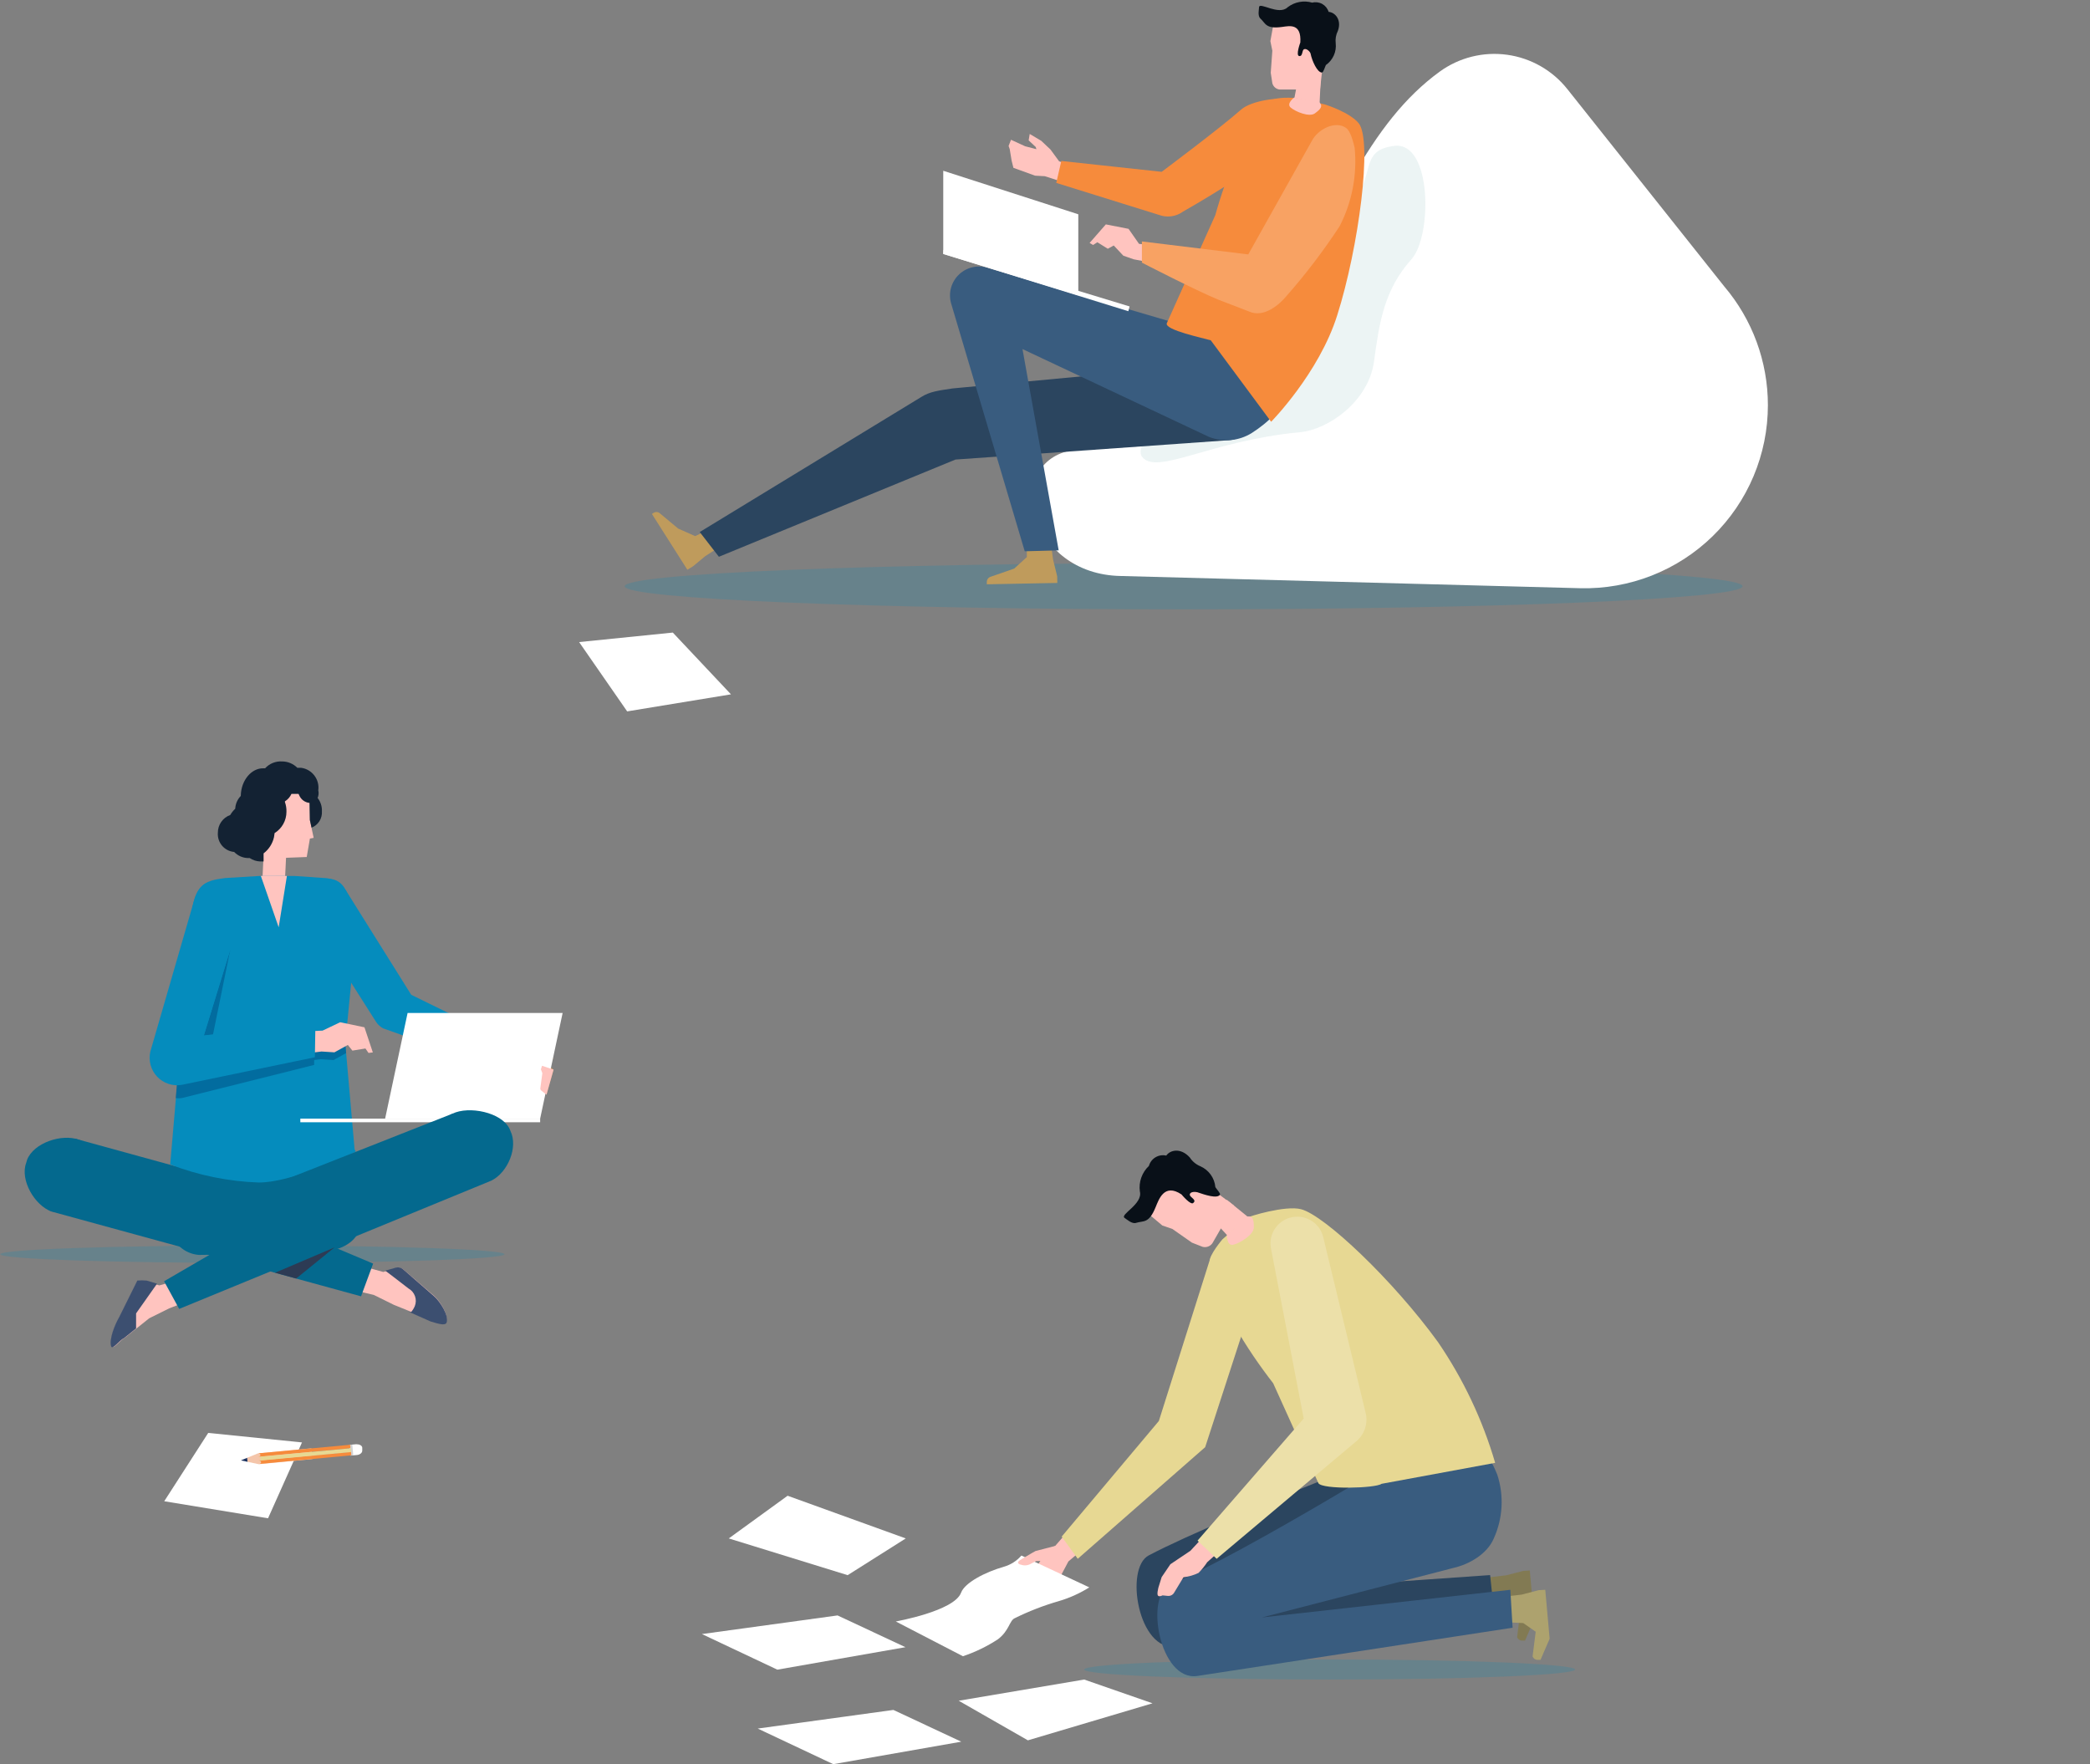 <svg width="667" height="563" viewBox="0 0 667 563" fill="none" xmlns="http://www.w3.org/2000/svg">
<rect x="0" y="0" width="667" height="563" fill="#808080" stroke="none"/>
<g clip-path="url(#clip0)">
<path opacity="0.2" d="M0.097 400.268C0.097 401.809 36.211 403.036 80.558 403.036C124.906 403.036 160.996 401.809 160.996 400.268C160.996 398.728 124.882 397.476 80.558 397.476C36.234 397.476 0.097 398.728 0.097 400.268Z" fill="#058CBD"/>
<path d="M84.047 274.025L97.891 273.496L98.902 267.623L100.105 267.382L98.878 261.678L98.709 253.326L83.975 253.374L84.047 274.025Z" fill="#FFC4BF"/>
<path d="M84.29 269.411L91.481 269.76L90.961 280.458L83.771 280.109L84.29 269.411Z" fill="#FFC4BF"/>
<path d="M69.531 265.745C69.523 264.51 69.898 263.302 70.606 262.289C71.313 261.276 72.317 260.508 73.48 260.089C73.908 259.348 74.443 258.675 75.069 258.091C75.142 256.555 75.776 255.1 76.85 254V253.831C76.971 249.017 80.245 245.094 84.073 245.19C84.249 245.177 84.427 245.177 84.603 245.19C85.29 244.437 86.138 243.849 87.085 243.47C88.031 243.09 89.051 242.93 90.068 243C91.877 243.013 93.608 243.74 94.883 245.022C95.276 244.998 95.67 244.998 96.063 245.022C96.9 245.131 97.708 245.405 98.439 245.828C99.17 246.251 99.81 246.814 100.322 247.485C100.835 248.156 101.209 248.922 101.425 249.739C101.64 250.555 101.691 251.406 101.576 252.243C101.77 253.047 101.693 253.892 101.36 254.649C102.324 255.862 102.812 257.386 102.732 258.934C102.808 260.039 102.529 261.139 101.935 262.074C101.342 263.009 100.466 263.73 99.433 264.133L98.904 261.726L98.808 256.238C98.122 256.176 97.464 255.938 96.898 255.545C96.333 255.153 95.879 254.62 95.581 254C95.463 253.782 95.358 253.557 95.268 253.326H93.029C92.591 254.322 91.861 255.161 90.935 255.733C90.935 255.733 90.935 255.901 90.935 255.973C91.293 256.976 91.456 258.038 91.416 259.102C91.414 260.458 91.066 261.791 90.404 262.974C89.743 264.158 88.79 265.153 87.636 265.866C87.596 266.302 87.532 266.736 87.444 267.165C86.982 269.228 85.805 271.062 84.121 272.34V274.916C83.76 274.939 83.399 274.939 83.038 274.916C81.843 274.877 80.683 274.501 79.691 273.833H79.138C78.311 273.813 77.496 273.631 76.74 273.297C75.984 272.962 75.302 272.482 74.732 271.883C73.23 271.754 71.84 271.036 70.865 269.886C69.891 268.736 69.411 267.248 69.531 265.745Z" fill="#132233"/>
<path d="M56.794 408.548L50.847 410.209L46.682 409.005C45.721 408.914 44.754 408.914 43.793 409.005L38.135 420.438C36.811 422.676 34.909 427.298 35.728 429.584C36.137 430.836 38.472 427.514 39.7 427.033L47.621 420.703L53.977 417.55L60.141 415.143L56.794 408.548Z" fill="#FFC4BF"/>
<path d="M116.335 404.264L122.306 405.924L126.471 404.721C126.884 404.596 127.323 404.58 127.744 404.672C128.165 404.765 128.556 404.964 128.879 405.251L138.509 413.53C140.339 415.143 143.18 419.451 142.41 421.738C141.976 422.989 138.798 421.738 137.594 421.232L125.701 416.419L119.321 413.266L112.748 411.701L116.335 404.264Z" fill="#FFC4BF"/>
<path d="M164.464 343.152L167.955 335.45L131.239 317.47L109.788 283.196C109.113 282.093 108.081 281.253 106.864 280.816C105.647 280.378 104.318 280.369 103.094 280.789L102.18 281.415C98.183 284.375 97.605 291.668 100.639 295.615L120.044 326.159C120.61 327 121.37 327.693 122.259 328.181L164.464 343.152Z" fill="#058CBD"/>
<path d="M165.378 336.172L168.653 337.544L172.553 336.725L176.55 337.736L175.924 338.964H174.479L172.842 338.867L173.034 339.301L175.322 340.215L176.67 341.347L174.407 349.362L172.071 345.751L168.58 344.885L165.378 341.611L160.9 339.854L163.236 335.305L165.378 336.172Z" fill="#BE9567"/>
<path d="M63.466 400.484C75.721 400.484 105.406 398.944 105.406 398.944C107.814 398.944 114.146 396.778 115.037 391.122C115.783 386.308 110.221 370.398 110.221 370.398H56.075C56.075 370.398 53.667 387.391 54.245 392.06C54.616 394.294 55.727 396.338 57.399 397.866C59.071 399.393 61.207 400.316 63.466 400.484Z" fill="#04698E"/>
<path d="M23.93 363.37L75.381 377.523L63.656 397.597L15.889 386.404L23.93 363.37Z" fill="#04698E"/>
<path d="M115.228 413.699L119.08 403.253L25.184 363.731C19.743 361.71 10.738 364.694 8.644 370.134L8.355 371.121C6.332 376.56 11.003 384.648 16.444 386.645L115.228 413.699Z" fill="#04698E"/>
<path d="M54.316 371.626C63.354 375.096 72.905 377.04 82.581 377.378C92.669 377.378 109.402 369.604 113.157 367.751C113.831 367.414 113.326 367.462 113.157 366.692L110.196 332.995L113.254 301.488C112.58 286.18 110.966 281.294 104.37 280.259L94.186 279.561H82.557L71.819 280.211C65.174 281.101 61.202 281.968 60.792 296.482L54.316 371.626Z" fill="#058CBD"/>
<path d="M106.777 398.078L94.523 408.018L87.781 406.165L106.777 398.078Z" fill="#2D3B54"/>
<path d="M122.906 356.991H172.382L179.557 323.271H130.081L122.906 356.991Z" fill="white"/>
<path d="M95.847 356.992H172.385V358.147H95.847V356.992Z" fill="white"/>
<path d="M144.408 355.403L88.095 377.619L108.559 390.76L159.359 374.923L144.408 355.403Z" fill="#04698E"/>
<path d="M57.18 417.718L52.365 408.885L144.407 355.403C149.632 352.852 160.057 354.946 162.609 360.217L162.898 360.915C165.45 366.138 162.031 374.225 156.806 376.776L57.18 417.718Z" fill="#04698E"/>
<path d="M176.67 341.346L172.986 340.119L172.625 341.25L173.083 342.502L172.433 347.315C172.419 347.447 172.438 347.579 172.489 347.701C172.539 347.823 172.619 347.93 172.722 348.013L174.407 349.361L176.67 341.346Z" fill="#FFC4BF"/>
<path d="M91.561 279.537L88.936 295.928L83.254 279.561L83.495 279.513L91.248 279.537H91.561Z" fill="#FFC4BF"/>
<path d="M132.369 416.852C132.784 415.828 132.81 414.687 132.442 413.645C132.074 412.603 131.337 411.732 130.37 411.196C127.241 408.789 123.027 405.515 122.955 405.515L126.278 404.552C126.693 404.438 127.131 404.428 127.551 404.525C127.972 404.622 128.361 404.821 128.685 405.106L138.508 413.651C140.386 415.287 143.323 419.716 142.529 422.075C142.071 423.375 138.797 422.075 137.401 421.714L129.865 418.368C129.865 418.368 130.948 418.898 131.213 418.705C131.692 418.151 132.082 417.526 132.369 416.852Z" fill="#3C4F70"/>
<path d="M38.039 420.318L43.817 408.669C44.802 408.578 45.794 408.578 46.779 408.669L50.125 409.656L43.432 419.139V423.953L39.532 427.082C38.256 427.563 35.896 430.933 35.463 429.657C34.765 427.322 36.691 422.605 38.039 420.318Z" fill="#3C4F70"/>
<path opacity="0.6" d="M73.504 303.004L67.99 330.082L65.053 330.467L73.504 303.004Z" fill="#00578A"/>
<path opacity="0.6" d="M100.638 332.706V333.259H103.046L108.439 330.467L110.389 330.876L110.196 333.019L110.461 336.075L106.464 338.29L102.347 338.025L100.253 338.29V339.854L57.951 350.445C57.327 350.516 56.697 350.516 56.073 350.445L56.94 340.239L70.182 334.463L100.638 332.706Z" fill="#00578A"/>
<path d="M95.462 329.24L102.95 328.903L108.559 326.231L116.312 327.844L118.984 335.859L117.612 336.028L116.625 334.608L112.46 335.281L111.015 333.476L106.73 335.835L102.613 335.57L95.462 336.461V329.24Z" fill="#FFC4BF"/>
<path d="M58.022 346.209L100.492 337.399L100.637 328.47L65.052 330.468L75.766 295.712C76.56 293.296 76.532 290.685 75.687 288.286C74.842 285.888 73.228 283.836 71.096 282.449C65.895 279.369 63.03 283.629 61.971 287.263L47.983 335.57C47.65 336.981 47.673 338.452 48.05 339.852C48.426 341.252 49.144 342.536 50.139 343.591C51.133 344.645 52.374 345.436 53.75 345.893C55.126 346.35 56.594 346.458 58.022 346.209Z" fill="#058CBD"/>
<path d="M66.451 457.288L52.414 479.095L85.543 484.534L96.377 460.321L66.451 457.288Z" fill="white"/>
<path d="M82.266 463.835L99.384 462.198L99.697 465.64L82.579 467.277L78.992 466.507L78.872 465.231L82.266 463.835Z" fill="#F4C5AA"/>
<path d="M113.711 460.898C114.698 460.898 115.541 461.284 115.613 461.982V462.944C115.613 463.618 114.915 464.244 113.928 464.34L111.785 464.533L111.448 461.091L113.711 460.898Z" fill="white"/>
<path d="M112.529 462.102L112.65 463.354L112.746 464.461L111.879 464.533L111.759 463.426L111.663 462.198L111.542 461.091L112.433 461.019L112.529 462.102Z" fill="#D1D3D4"/>
<path d="M83.11 464.292C83.11 464.003 82.725 463.786 82.316 463.81L111.809 461.066V462.174L82.316 464.917C82.821 464.869 83.158 464.605 83.11 464.292Z" fill="#F68B3C"/>
<path d="M112.121 464.437L82.652 467.205C83.061 467.205 83.374 466.868 83.326 466.579C83.278 466.29 82.941 466.049 82.484 466.098L112.025 463.33L112.121 464.437Z" fill="#F68B3C"/>
<path d="M111.905 462.174L112.025 463.402L82.484 466.17C82.942 466.17 83.255 465.809 83.231 465.472C83.206 465.135 82.821 464.918 82.388 464.942L111.905 462.174Z" fill="#E7D893"/>
<path d="M78.872 465.231L78.992 466.507L76.897 466.05L78.872 465.231Z" fill="#1B325F"/>
<path opacity="0.2" d="M424.344 535.994C381.077 535.994 346.001 534.561 346.001 532.793C346.001 531.025 381.077 529.592 424.344 529.592C467.612 529.592 502.688 531.025 502.688 532.793C502.688 534.561 467.612 535.994 424.344 535.994Z" fill="#058CBD"/>
<path d="M340.126 489.469L336.78 493.32C335.511 494.178 334.326 495.153 333.24 496.232C332.277 497.58 329.966 501.503 329.966 501.503L325.873 504.44C324.116 505.282 324.284 506.847 325.223 507.039C325.72 507.412 326.186 507.822 326.62 508.267C328.281 510.529 330.279 510.674 331.435 509.928L334.998 507.954L337.406 505.017L340.969 498.302L344.941 494.957L340.126 489.469Z" fill="#FFC4BF"/>
<path d="M488.217 501.19L489.613 516.811L486.7 523.575H485.954C485.577 523.606 485.2 523.516 484.88 523.316C484.559 523.117 484.311 522.819 484.172 522.468L485.135 514.573L481.187 511.829L472.303 511.396L471.749 503.766L480.681 502.731L486.098 501.335L488.217 501.19Z" fill="#827A53"/>
<path d="M475.554 502.658L395.501 508.242L457.834 494.21C460.373 493.634 462.738 492.459 464.731 490.785C466.725 489.11 468.289 486.984 469.294 484.582C471.702 478.83 473.796 471.007 470.98 464.485L466.694 455.025C466.694 455.025 391.481 483.283 366.61 496.376C358.81 500.468 363.288 527.089 375.254 525.476L476.686 513.297L475.554 502.658Z" fill="#2B455F"/>
<path d="M493.154 507.353L494.551 522.973L491.638 529.713H490.891C490.514 529.748 490.136 529.659 489.814 529.459C489.492 529.259 489.245 528.959 489.11 528.606L490.097 520.735L486.124 517.967L477.24 517.558L476.686 509.904L485.619 508.893L491.036 507.473L493.154 507.353Z" fill="#ADA26E"/>
<path d="M482.006 507.352L402.724 516.185L463.853 500.372C468.981 499.217 474.615 495.871 476.685 491.057C479.625 484.633 480.038 477.337 477.841 470.622C469.222 448.96 454.439 460.2 454.439 460.2C454.439 460.2 398.703 494.836 373.352 505.763C365.286 509.253 370.029 536.5 382.019 534.863L482.729 519.459L482.006 507.352Z" fill="#395C7F"/>
<path d="M393.842 384.744L386.908 396.779C386.559 397.264 386.07 397.631 385.506 397.829C384.941 398.027 384.33 398.047 383.754 397.886L380.383 396.562L374.124 392.181L370.946 391.098L364.397 385.586L374.966 370.76L393.842 384.744Z" fill="#FFC4BF"/>
<path d="M401.52 391.001L394.273 397.067L386.039 388.137L391.552 382.914L401.52 391.001Z" fill="#FFC4BF"/>
<path d="M372.196 368.786C371.026 368.519 369.798 368.713 368.767 369.327C367.736 369.941 366.981 370.928 366.658 372.083C365.568 373.109 364.737 374.38 364.234 375.79C363.732 377.201 363.573 378.71 363.769 380.195C364.829 384.31 357.148 387.632 358.954 388.715C359.58 389.1 361.241 390.689 362.565 390.255C364.973 389.509 366.634 390.568 368.801 385.249C369.812 382.842 371.522 377.475 377.059 381.181C377.059 381.181 380.141 384.912 380.887 383.829C382.019 382.818 379.587 382.096 379.708 381.181C379.828 380.267 381.465 380.291 382.115 380.483C384.523 381.302 388.471 382.65 389.338 381.254C389.579 380.82 388.158 379.4 387.869 378.847C387.739 377.406 387.223 376.026 386.376 374.853C385.529 373.68 384.381 372.757 383.054 372.179C381.683 371.606 380.517 370.633 379.708 369.387C376.818 366.186 373.448 366.981 372.196 368.786Z" fill="#091018"/>
<path d="M477.166 466.843L440.908 473.534C438.933 474.978 422.104 475.412 420.756 473.342L406.311 441.426C398.197 431.004 388.013 415.239 386.087 402.578C385.798 400.605 390.107 395.526 390.107 395.526L397.908 388.666C398.51 388.185 410.235 384.599 415.219 385.898C422.73 387.848 444.615 408.571 458.941 428.332C467.001 440.133 473.152 453.129 477.166 466.843Z" fill="#E7D893"/>
<path d="M391.528 394.226C391.528 394.226 391.528 397.716 393.574 397.235C395.621 396.754 400.123 394.106 400.147 391.723C400.171 389.34 399.906 387.968 397.908 388.233L391.528 394.226Z" fill="#FFC4BF"/>
<path d="M343.953 497.46L384.617 461.837L401.47 410.016C403.155 405.756 398.774 400.124 394.512 398.439H394.368C393.585 398.132 392.75 397.982 391.91 397.999C391.069 398.015 390.241 398.198 389.471 398.535C388.701 398.873 388.006 399.36 387.425 399.967C386.844 400.574 386.389 401.29 386.086 402.073L369.834 453.485L338.824 490.383L343.953 497.46Z" fill="#E7D893"/>
<path d="M388.881 495.318L385.269 498.543C384.463 499.772 383.535 500.917 382.501 501.961C380.985 502.692 379.357 503.164 377.686 503.357L374.772 508.171C374.575 508.551 374.267 508.864 373.889 509.066C373.511 509.267 373.08 509.35 372.654 509.302L371.017 509.133C368.874 510.144 369.355 508.243 369.668 506.727L370.728 503.309L373.52 499.193L379.901 494.909L383.608 490.913L388.881 495.318Z" fill="#FFC4BF"/>
<path d="M388.279 497.46L432.988 459.84C434.236 458.755 435.161 457.349 435.662 455.773C436.163 454.198 436.221 452.516 435.829 450.91L422.25 394.636C421.745 392.718 420.586 391.036 418.973 389.88C417.36 388.724 415.394 388.168 413.414 388.306C412.224 388.386 411.065 388.716 410.01 389.272C408.956 389.829 408.03 390.601 407.292 391.538C406.555 392.475 406.022 393.556 405.729 394.711C405.436 395.867 405.388 397.071 405.59 398.246L416.063 452.691L382.188 491.659L388.279 497.46Z" fill="#ECE0A9"/>
<path d="M367.814 543.576L346.002 535.995L305.963 542.758L328.041 555.394L367.814 543.576Z" fill="white"/>
<path d="M288.965 525.669L267.296 515.536L224.008 521.481L248.084 532.841L288.965 525.669Z" fill="white"/>
<path d="M347.637 506.582L325.968 496.425C324.481 498.144 322.522 499.391 320.335 500.011C314.412 501.696 307.887 505.09 306.708 508.291C304.541 514.14 285.882 517.461 285.882 517.461L307.31 528.557C311.249 527.236 315.003 525.416 318.481 523.142C322.092 520.398 322.116 517.221 323.826 516.426C328.325 514.201 333.015 512.38 337.838 510.987C341.293 509.98 344.59 508.497 347.637 506.582Z" fill="white"/>
<path d="M306.781 555.827L285.113 545.694L241.824 551.639L265.924 563L306.781 555.827Z" fill="white"/>
<path d="M336.877 493.32L330.473 494.981C330.473 494.981 328.426 496.112 326.982 497.002C325.971 497.604 324.719 498.254 324.911 498.759C325.104 499.265 325.826 499.337 325.826 499.337C326.341 499.525 326.89 499.596 327.435 499.546C327.981 499.496 328.508 499.326 328.98 499.048L330.641 498.206L334.036 498.037L336.877 493.32Z" fill="#FFC4BF"/>
<path d="M289.061 490.961L270.522 502.683L232.578 490.961L251.358 477.338L289.061 490.961Z" fill="white"/>
</g>
<path opacity="0.2" d="M377.737 194.459C279.221 194.459 199.358 191.162 199.358 187.094C199.358 183.026 279.221 179.729 377.737 179.729C476.252 179.729 556.115 183.026 556.115 187.094C556.115 191.162 476.252 194.459 377.737 194.459Z" fill="#058CBD"/>
<path d="M357.73 183.82L504.376 187.72C512.168 187.903 519.917 186.526 527.168 183.671C534.42 180.816 541.027 176.541 546.601 171.096C552.176 165.651 556.605 159.146 559.628 151.965C562.651 144.784 564.207 137.071 564.205 129.28C564.201 115.398 559.26 101.97 550.265 91.395L500.235 28.478C495.474 22.463 488.572 18.521 480.971 17.476C473.37 16.431 465.659 18.363 459.451 22.87C437.349 38.948 425.046 67.614 403.956 113.899C403.956 113.899 381.637 135.201 341.358 143.842C320.219 148.391 328.381 183.315 357.73 183.82Z" fill="white"/>
<path opacity="0.1" d="M429.934 66.772C439.805 56.736 433.015 47.95 445.029 46.554C457.043 45.158 457.067 75.269 450.519 82.658C441.634 92.599 440.214 102.924 438.481 115.464C436.747 128.005 424.035 137.127 414.742 137.945C385.851 140.689 368.997 151.953 364.399 145.671C359.102 138.33 409.132 87.929 429.934 66.772Z" fill="#419495"/>
<path d="M346.486 54.376L338.012 51.488L335.243 47.709L332.306 44.941L328.622 42.751L328.285 44.797L330.524 46.891L330.765 47.613L327.153 46.674L322.651 44.604L321.881 46.578L322.242 47.589L322.844 51.247L323.422 53.558L330.331 56.061L333.437 56.23L336.013 57.048L343.068 59.407L346.486 54.376Z" fill="#FFC4BF"/>
<path d="M219.365 181.823L208.05 164.012L208.627 163.651C208.94 163.454 209.309 163.368 209.676 163.407C210.043 163.447 210.386 163.609 210.65 163.868L216.428 168.681L221.845 171.088L224.397 169.885L228.129 175.517L225.071 177.491L221.147 180.74L219.365 181.823Z" fill="#BF9B5C"/>
<path d="M369.936 68.601C371.199 69.061 372.556 69.203 373.887 69.014C375.218 68.825 376.482 68.311 377.568 67.518C377.568 67.518 404.437 52.355 410.672 44.604C413.08 41.548 415.15 34.592 412.815 32.401L411.828 31.799C408.65 30.837 399.357 32.064 396.082 34.977C389.341 40.946 370.73 54.834 370.73 54.834L338.709 51.368L337.096 58.372L369.936 68.601Z" fill="#F68B3C"/>
<path d="M337.434 186.035L314.923 186.468V185.722C314.921 185.337 315.048 184.962 315.284 184.657C315.519 184.352 315.849 184.134 316.223 184.037L323.662 181.462L327.707 177.779V174.482H335.532L336.061 178.501L337.385 183.893L337.434 186.035Z" fill="#BF9B5C"/>
<path d="M229.428 177.683L304.931 146.658L392.35 140.472C399.573 139.894 410.744 127.691 411.346 123.623L412.357 113.827L304.016 123.96C299.562 124.634 296.793 124.947 294.072 126.656L223.313 169.788L229.428 177.683Z" fill="#2B455F"/>
<path d="M337.867 175.637L326.311 111.396L385.755 139.389C387.983 140.29 390.394 140.648 392.788 140.435C395.183 140.222 397.492 139.442 399.526 138.161C404.341 135.056 410.119 130.146 411.395 123.72L413.129 114.237L315.549 85.594C313.956 85.023 312.237 84.9 310.579 85.238C308.921 85.576 307.387 86.363 306.146 87.512C304.904 88.662 304.002 90.13 303.537 91.757C303.073 93.384 303.064 95.107 303.511 96.738L327.033 175.926L337.867 175.637Z" fill="#395C7F"/>
<path d="M421.268 28.574H408.459C407.897 28.531 407.362 28.313 406.93 27.951C406.498 27.588 406.191 27.099 406.052 26.552L405.546 23.231L406.052 16.179L405.426 13.122L406.846 5.299L423.699 6.888L421.268 28.574Z" fill="#FFC4BF"/>
<path d="M420.954 36.806L412.431 34.736L414.55 23.664L421.508 24.916L420.954 36.806Z" fill="#FFC4BF"/>
<path d="M424.011 3.783C423.687 2.715 422.962 1.813 421.989 1.266C421.015 0.719 419.868 0.569 418.787 0.846C417.456 0.454 416.05 0.382 414.686 0.638C413.322 0.893 412.038 1.467 410.938 2.314C408.121 5.082 401.886 0.461 401.813 2.314C401.813 2.988 401.284 5.034 402.247 5.925C403.932 7.441 403.884 9.319 409.181 8.597C411.588 8.26 415.368 7.393 414.983 13.555C414.983 13.555 413.418 17.767 414.646 17.887C415.874 18.008 415.392 16.01 416.211 15.697C417.029 15.384 418.137 16.539 418.257 17.117C418.691 19.355 420.376 23.134 421.869 23.158C422.35 23.158 422.832 21.353 423.145 20.752C424.246 19.977 425.118 18.92 425.669 17.691C426.22 16.463 426.429 15.109 426.275 13.771C426.114 12.423 426.357 11.058 426.973 9.848C428.249 6.286 426.058 3.927 424.011 3.783Z" fill="#091018"/>
<path d="M405.667 134.599L386.406 108.604C384.215 107.93 371.575 105.307 372.37 103.164L387.851 68.649C391.149 56.831 397.313 40.536 405.715 32.136C407.015 30.837 413.179 31.246 413.179 31.246L422.665 33.291C423.363 33.484 430.778 35.891 433.595 39.309C438.121 44.821 433.595 79.095 426.758 100.613C420.931 119.122 405.667 134.599 405.667 134.599Z" fill="#F68B3C"/>
<path d="M371.404 78.638L363.507 77.82L360.161 73.03L352.914 71.61L347.738 77.531L348.845 78.181L350.217 77.314L353.54 79.384L355.442 78.349L358.5 81.599L361.798 82.754L369.093 84.126L371.404 78.638Z" fill="#FFC4BF"/>
<path d="M413.033 31.125C413.033 31.125 410.408 33.027 411.901 34.327C413.394 35.626 417.872 37.48 419.63 36.18C421.387 34.88 422.326 33.942 421.026 32.594L413.033 31.125Z" fill="#FFC4BF"/>
<path d="M398.611 99.409C403.426 101.6 408.458 97.002 410.456 94.596C416.662 87.556 422.358 80.084 427.502 72.235C431.5 64.499 433.172 55.772 432.317 47.107C431.788 45.037 431.017 41.836 429.573 40.825C426.202 38.418 420.568 41.162 418.594 45.085L398.37 81.189L364.423 77.049V83.813C364.423 83.813 381.276 92.526 388.908 95.679C391.436 96.617 398.611 99.409 398.611 99.409Z" fill="#F8A263"/>
<path d="M301.031 81.045L344.127 94.259V68.385L301.031 54.497V81.045Z" fill="white"/>
<path d="M301.105 79.721L360.5 97.797L360.091 99.314L301.032 81.045L301.105 79.721Z" fill="white"/>
<path d="M214.719 201.873L233.281 221.585L200.153 227.025L184.816 204.905L214.719 201.873Z" fill="white"/>
<defs>
<clipPath id="clip0">
<rect width="667" height="320" fill="white" transform="matrix(-1 0 0 1 667 243)"/>
</clipPath>
</defs>
</svg>
